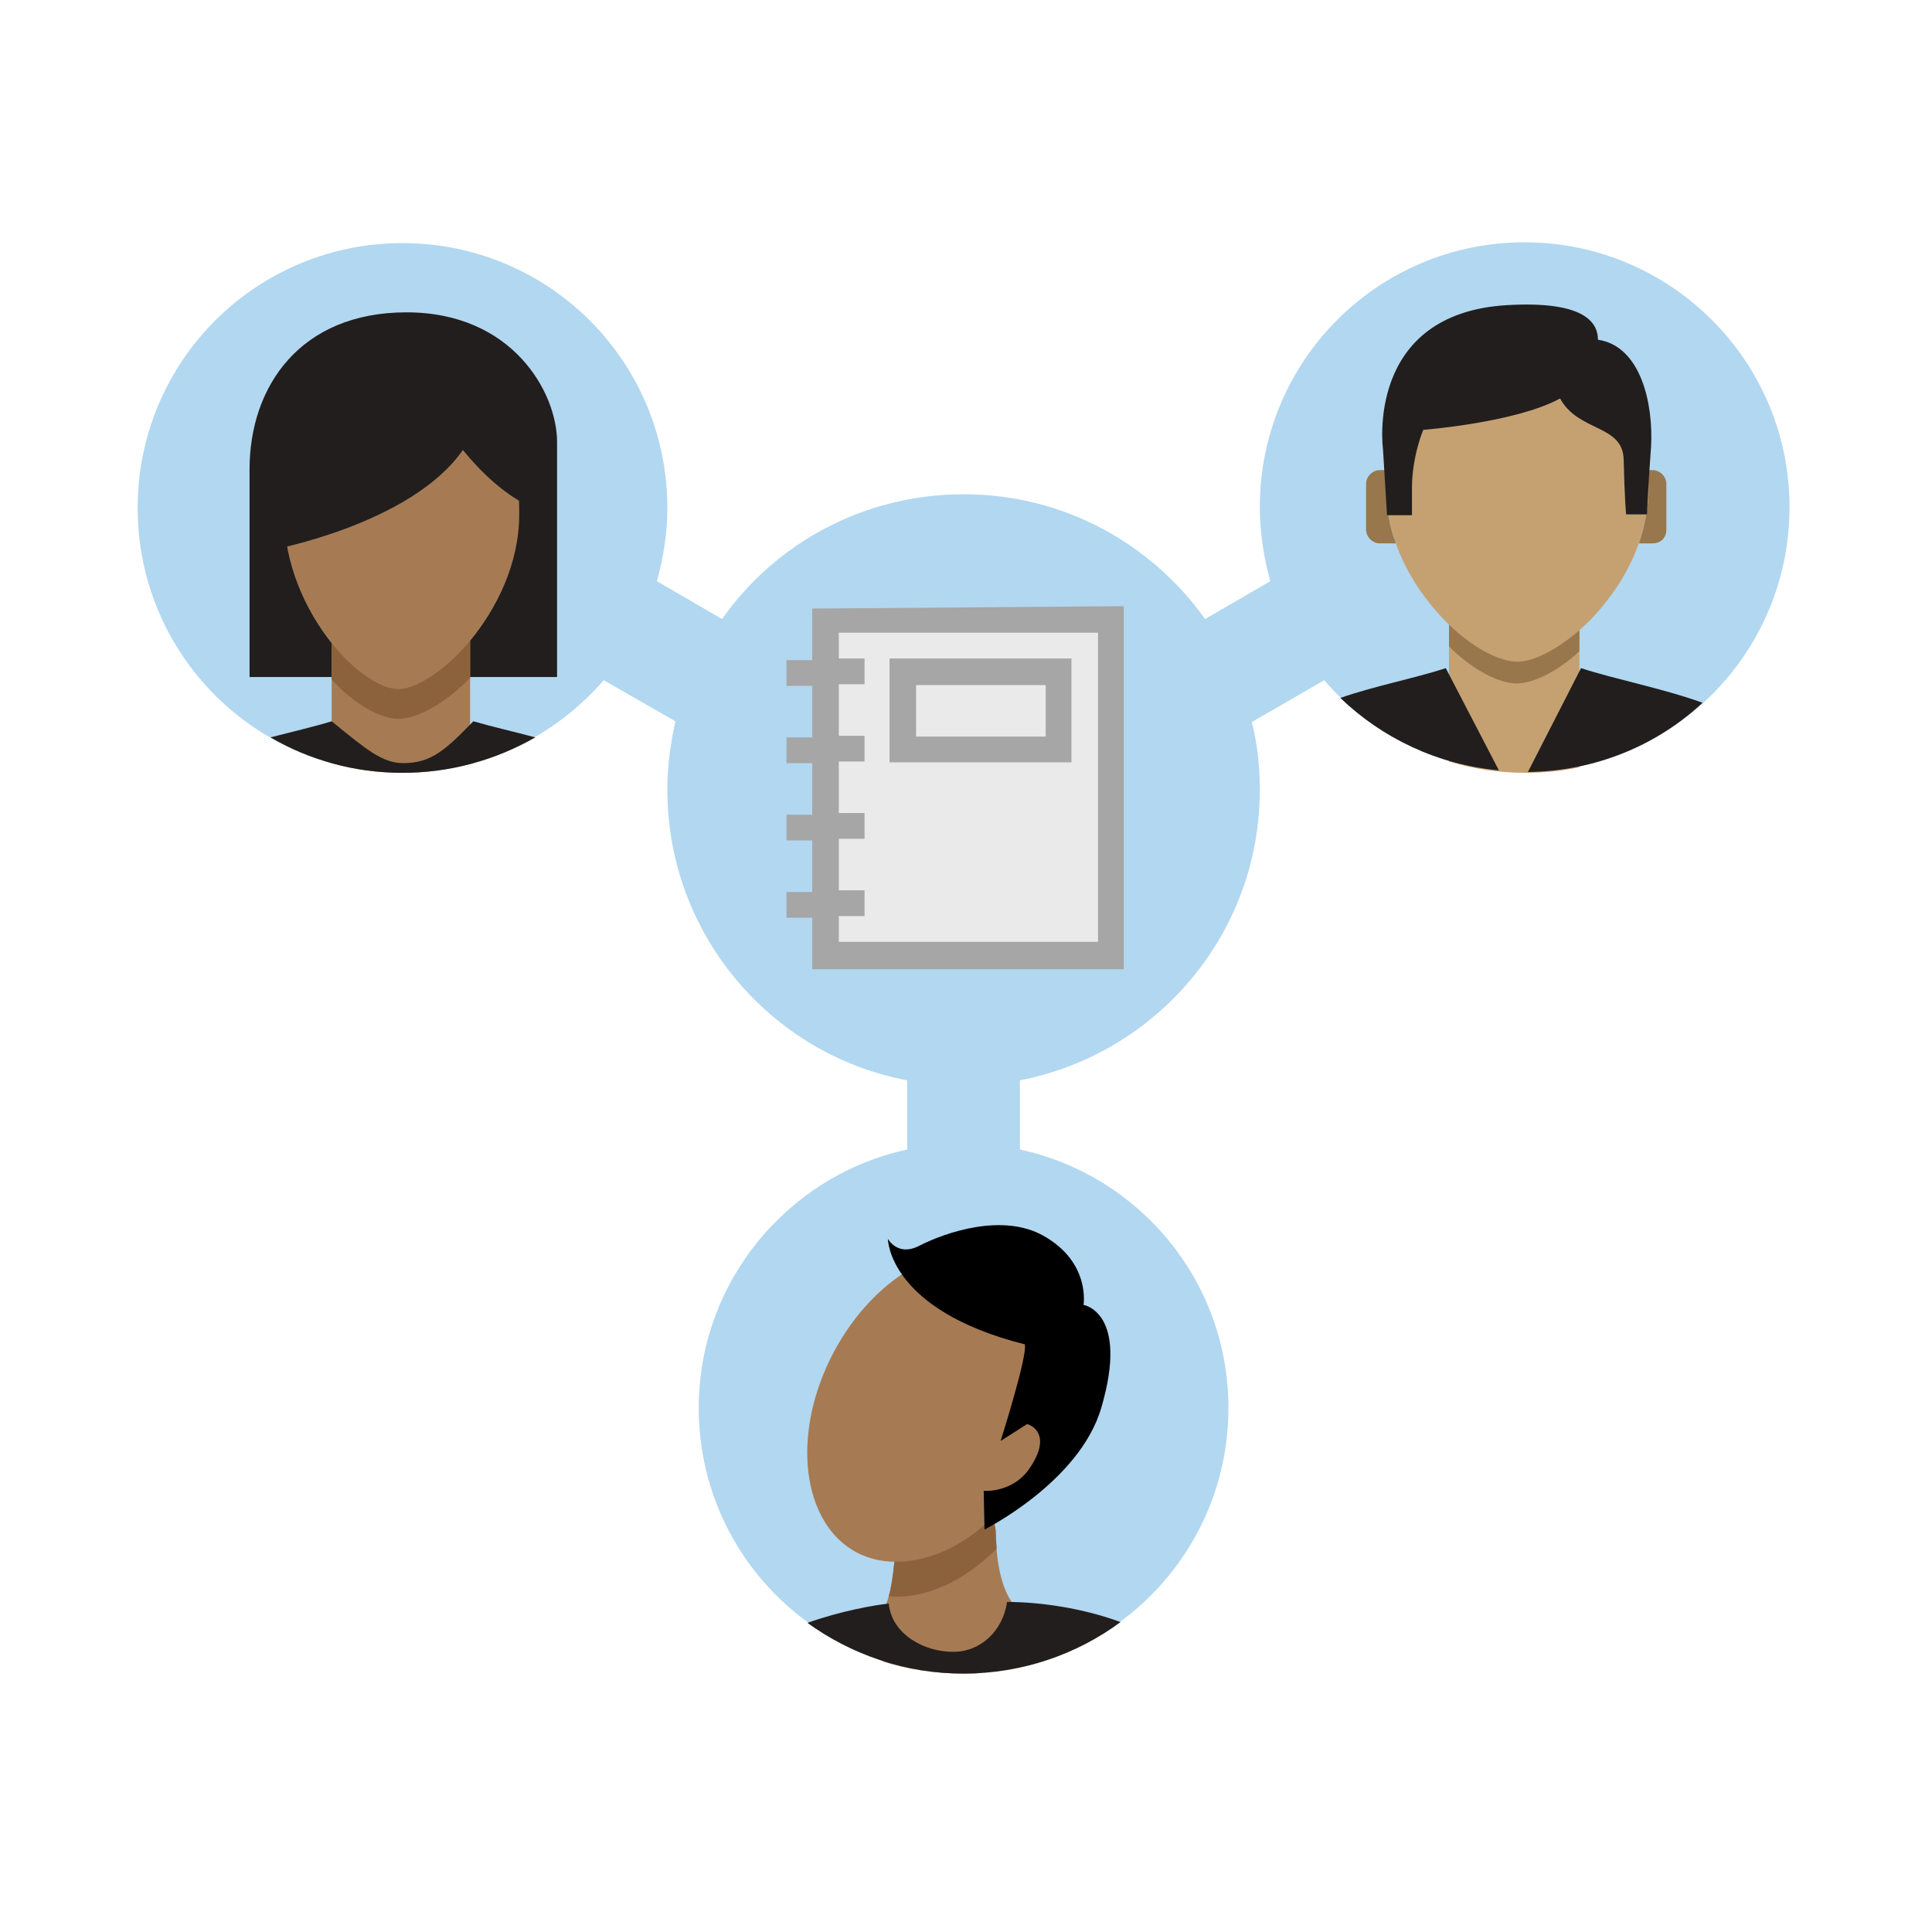 <svg xmlns="http://www.w3.org/2000/svg" viewBox="0 0 240 240"><style type="text/css"> .st0{fill:#B2D7F0;} .st1{fill:#A67B53;} .st2{fill:none;} .st3{fill:#8C623D;} .st4{fill:#221E1E;} .st5{fill:#C5A172;} .st6{fill:#EAEAEA;} .st7{fill:#A6A6A6;} .st8{fill:#98774C;}</style><path class="st0" d="M189.4,30.1c-18.2,0-32.9,14.7-32.9,32.9c0,3.2,0.5,6.3,1.3,9.2l-8.1,4.7c-6.7-9.4-17.6-15.5-30-15.5	c-12.4,0-23.4,6.1-30,15.5l-8.1-4.7c0.8-2.9,1.3-5.9,1.3-9.1c0-18.2-14.7-32.9-32.9-32.9S17.1,44.9,17.1,63.1S31.8,96,50,96	c10,0,18.9-4.5,25-11.5l8.9,5.1c-0.6,2.7-1,5.5-1,8.5c0,17.9,12.8,32.9,29.8,36.1v8.6c-14.8,3.2-25.9,16.4-25.9,32.1	c0,18.2,14.7,32.9,32.9,32.9s32.9-14.7,32.9-32.9c0-15.8-11.1-28.9-25.9-32.1v-8.6c17-3.3,29.8-18.2,29.8-36.1c0-2.9-0.3-5.7-1-8.4	l9-5.2c6,7,15,11.4,24.9,11.4c18.2,0,32.9-14.7,32.9-32.9S207.5,30.1,189.4,30.1z"/><path class="st1" d="M128.6,181.3c5.3-10.1,3.9-21.2-3-24.8c-6.9-3.6-16.8,1.5-22.1,11.6c-5.3,10.1-3.9,21.2,3,24.8	c1.4,0.7,3,1.1,4.6,1.1c-0.6,8-3.5,8.1-3.5,8.1l2.1,4.3c3.1,1,6.5,1.5,10,1.5c0.7,0,1.5,0,2.2-0.1l6.2-7c0,0-4.2-0.3-4.4-10.3	c0-0.8-0.2-1.4-0.5-2C125.2,186.6,127.1,184.1,128.6,181.3z"/><circle class="st2" cx="119.7" cy="175" r="32.9"/><path class="st3" d="M110.4,198.3c4.4,0.4,9.3-1.8,13.4-5.9c0-0.6-0.1-1.2-0.1-1.9s-0.2-1.3-0.5-1.9c-3.7,3.6-8.1,5.5-12.1,5.4	C110.9,195.9,110.7,197.3,110.4,198.3z"/><path class="st4" d="M69.2,84.1V54.9c0-6.1-5.5-16.1-18.7-16.1S31,48,31,58.3v25.8H69.2z"/><rect x="41.2" y="72.5" class="st2" width="17.2" height="28.2"/><path class="st1" d="M64.5,63.9c0-11.8-3.9-21.7-15-21.7c-10.2,0-14.2,10-14.2,21.7c0,6.2,2.7,12,5.9,16v14.9C44,95.6,46.9,96,50,96	c2.9,0,5.7-0.4,8.4-1.1V79.6C61.7,75.6,64.5,70,64.5,63.9z"/><path class="st4" d="M64.5,49.5C62.2,42.9,51.8,40,51.8,40l0.2,1.5c-2.3-0.8-5.2-0.7-9.1,1.2C32,48,33.8,68.3,33.8,68.3	s17.3-3.2,23.7-12.4c2.2,2.7,5.1,5.5,8.3,7C65.8,62.9,66.8,56.1,64.5,49.5z"/><circle class="st2" cx="189.4" cy="63" r="32.9"/><path class="st5" d="M204.8,60.7c0-11.9-4.5-21.5-16.3-21.5c-11.9,0-16.3,9.7-16.3,21.5l0,0c0,6.9,3.7,12.9,7.8,16.9v17	c3,0.9,6.1,1.4,9.4,1.4c2.3,0,4.6-0.2,6.8-0.7V78.3C200.6,74.4,204.8,67.9,204.8,60.7z"/><rect x="102.7" y="77.3" class="st6" width="35.3" height="41.8"/><path class="st7" d="M139.6,75.3v45.1h-38.7V114h-3.2v-3.2h3.2v-6.4h-3.2v-3.2h3.2v-6.4h-3.2v-3.2h3.2v-6.4h-3.2v-3.2h3.2v-6.4	L139.6,75.3L139.6,75.3z M136.4,78.6h-32.2v3.2h3.2v3.2h-3.2v6.4h3.2v3.2h-3.2v6.4h3.2v3.2h-3.2v6.4h3.2v3.2h-3.2v3.2h32.2V78.6z M133.1,94.7h-22.6V81.8h22.6V94.7z M129.9,85.1h-16.1v6.4h16.1V85.1z"/><path class="st4" d="M119.7,207.9c7.3,0,14.1-2.4,19.5-6.4c-4.6-1.7-9.9-2.5-14.1-2.5c-0.5,3.5-3.2,6.2-6.7,6.2s-7.6-2.1-8-6	c-1.8,0.2-5.9,0.9-10.1,2.4C105.7,205.5,112.4,207.9,119.7,207.9z"/><path d="M127.3,167c0.4,1.3-3,12-3,12l3.3-2.1c0,0,3.4,0.9,0.3,5.5c-2.1,3.1-5.7,2.8-5.7,2.8l0.1,4.8c0,0,11.8-5.9,14.5-15.1	c3.5-11.9-2.2-12.8-2.2-12.8s0.9-5.3-5-8.6c-5-2.8-12-0.5-15.5,1.3c-2.6,1.3-3.8-0.9-3.8-0.9S110.3,162.7,127.3,167z"/><path class="st3" d="M49.5,85.6c-2.2,0-5.5-2.2-8.3-5.7v4.5c2.8,3.1,6.1,4.9,8.3,4.9c2.3,0,5.8-1.9,8.9-5.1v-4.6 C55.3,83.3,51.7,85.6,49.5,85.6z"/><path class="st4" d="M33.6,91.6C38.4,94.4,44,96,50,96c6,0,11.6-1.6,16.5-4.4c-2.6-0.7-5.3-1.3-7.7-2c-3.4,3.5-5.2,5.2-8.7,5.2	c-2.6,0-4.6-1.7-8.9-5.2C38.9,90.3,36.3,90.9,33.6,91.6z"/><g><path class="st4" d="M211.5,87.3c-5-1.8-10.8-2.9-15.1-4.3l-6.6,12.9C198.2,95.8,205.8,92.6,211.5,87.3z"/><path class="st4" d="M186.2,95.7L179.6,83c-4,1.3-8.8,2.2-13.1,3.7C171.7,91.7,178.6,95,186.2,95.7z"/></g><path class="st8" d="M172.2,60.7c0,0,0.4-1.5,0.5-2.3h-1.3c-0.9,0-1.7,0.8-1.7,1.7v5.7c0,0.9,0.8,1.7,1.7,1.7h2	C172.6,65.4,172.2,63.1,172.2,60.7z"/><path class="st8" d="M205.3,58.4h-0.6c0,0.8,0.1,1.5,0.1,2.3c0,2.4-0.5,4.7-1.2,6.8h1.7c1,0,1.7-0.7,1.7-1.7v-5.7	C207,59.2,206.2,58.4,205.3,58.4z"/><path class="st4" d="M198.5,42.2c0-2.5-2.3-4.8-11.2-4.3c-17.8,1-15.5,17.9-15.5,17.9l0.5,8.2h3.1c0,0,0-2.4,0-3.4 c0-3.9,1.4-7.2,1.4-7.2s11.5-0.9,17-3.9c2.3,4.2,7.8,3.2,7.9,7.6c0.1,4.6,0.3,6.8,0.3,6.8h2.6c0,0,0.1-3,0.5-8.4 C205.4,50.3,203.9,43,198.5,42.2z"/><path class="st8" d="M188.5,82.2c-2.2,0-5.5-1.7-8.5-4.6v2.7c2.9,2.9,6.2,4.6,8.4,4.6c2,0,5-1.4,7.8-4v-2.6 C193.4,80.7,190.5,82.2,188.5,82.2z"/></svg>